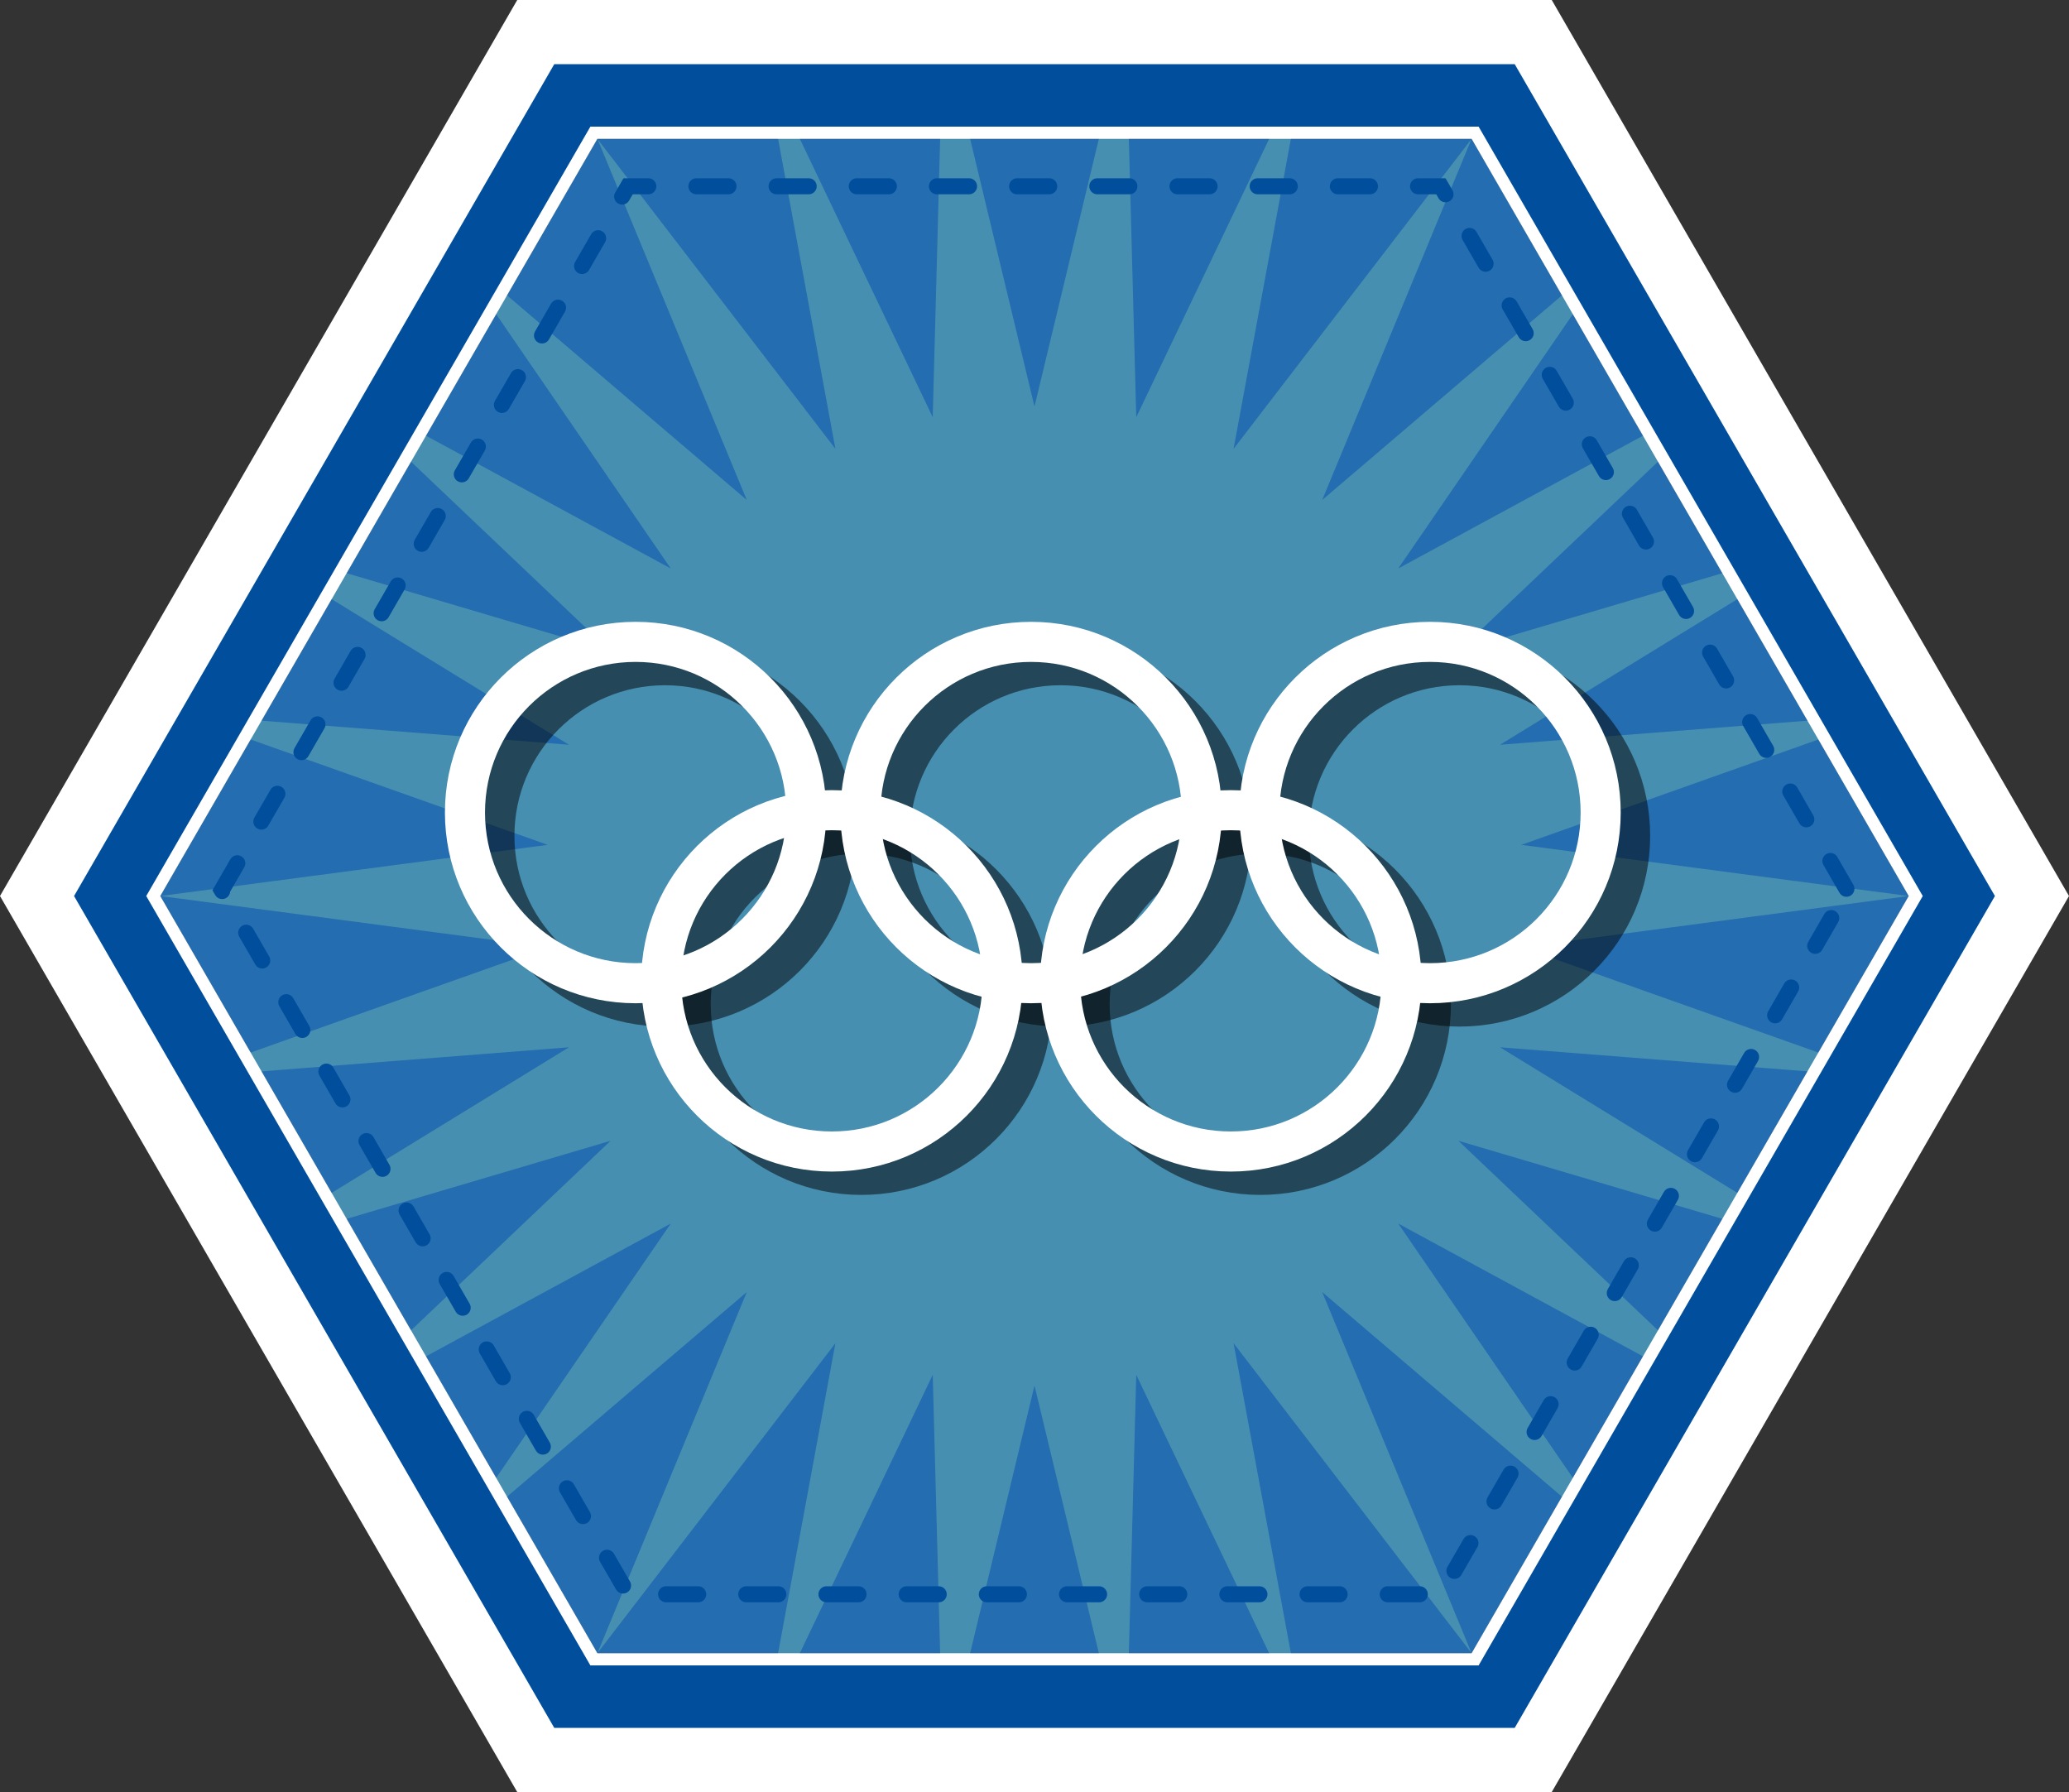 <?xml version="1.0" encoding="UTF-8" standalone="no"?>
<!-- Created with Inkscape (http://www.inkscape.org/) -->

<svg
   width="258.04mm"
   height="223.469mm"
   viewBox="0 0 258.04 223.469"
   version="1.1"
   id="svg1"
   xml:space="preserve"
   inkscape:version="1.3.2 (091e20e, 2023-11-25, custom)"
   sodipodi:docname="Especialidades.svg.svg.2024_10_26_11_42_37.0.svg"
   xmlns:inkscape="http://www.inkscape.org/namespaces/inkscape"
   xmlns:sodipodi="http://sodipodi.sourceforge.net/DTD/sodipodi-0.dtd"
   xmlns="http://www.w3.org/2000/svg"
   xmlns:svg="http://www.w3.org/2000/svg"><rect x="0" y="0" width="258.04" height="223.469" fill="#333333" stroke="none"/><sodipodi:namedview
     id="namedview1"
     pagecolor="#ffffff"
     bordercolor="#000000"
     borderopacity="0.25"
     inkscape:showpageshadow="2"
     inkscape:pageopacity="0.0"
     inkscape:pagecheckerboard="0"
     inkscape:deskcolor="#d1d1d1"
     inkscape:document-units="mm"
     inkscape:zoom="2.8284271"
     inkscape:cx="6831.3586"
     inkscape:cy="712.23331"
     inkscape:window-width="1291"
     inkscape:window-height="981"
     inkscape:window-x="-8"
     inkscape:window-y="0"
     inkscape:window-maximized="0"
     inkscape:current-layer="g8"
     showguides="true" /><defs
     id="defs1" /><g
     inkscape:groupmode="layer"
     id="layer3"
     inkscape:label="Capa 2"
     transform="translate(-2962.886,-1205.953)"><g
       id="g546"><g
         id="g648"
         transform="translate(0,643.467)"
         inkscape:export-filename="CaminantesyRovers\Deportes 1.svg"
         inkscape:export-xdpi="96"
         inkscape:export-ydpi="96"><g
           id="g636"
           transform="translate(312.738,-11.642)"
           style="fill:#7c7200;fill-opacity:1;stroke:#7c7200;stroke-opacity:1"><path
             sodipodi:type="star"
             style="display:inline;fill:#efda00;fill-opacity:1;stroke:#efda00;stroke-width:8;stroke-linecap:round;stroke-linejoin:miter;stroke-miterlimit:29.8;stroke-dasharray:none;stroke-dashoffset:21.921;stroke-opacity:1;paint-order:fill markers stroke"
             id="path630"
             inkscape:flatsided="true"
             sodipodi:sides="6"
             sodipodi:cx="2183.8708"
             sodipodi:cy="711.20001"
             sodipodi:r1="104.42606"
             sodipodi:r2="66.092422"
             sodipodi:arg1="6.2931178e-09"
             sodipodi:arg2="0.52359879"
             inkscape:rounded="0"
             inkscape:randomized="0"
             d="m 2288.297,711.2 -52.213,90.436 -104.426,0 -52.213,-90.436 52.213,-90.436 104.426,0 z"
             inkscape:transform-center-x="2.7513333e-05"
             inkscape:transform-center-y="-8.9599999e-06"
             transform="translate(17.177,-25.338)" /><path
             sodipodi:type="star"
             style="display:inline;fill:#f4e400;fill-opacity:1;stroke:none;stroke-width:8;stroke-linecap:round;stroke-linejoin:miter;stroke-miterlimit:29.8;stroke-dasharray:none;stroke-dashoffset:21.921;stroke-opacity:1;paint-order:fill markers stroke"
             id="path631"
             inkscape:flatsided="false"
             sodipodi:sides="30"
             sodipodi:cx="2183.8708"
             sodipodi:cy="711.20001"
             sodipodi:r1="109.02294"
             sodipodi:r2="61.043736"
             sodipodi:arg1="0"
             sodipodi:arg2="0.10471976"
             inkscape:rounded="0"
             inkscape:randomized="0"
             d="m 2292.894,711.2 -48.314,6.381 45.931,16.286 -48.584,-3.804 41.541,25.48 -46.732,-13.822 35.336,33.56 -42.837,-23.236 27.586,40.174 -37.07,-31.634 18.631,45.031 -29.683,-38.65 8.861,47.921 -20.998,-43.977 -1.296,48.716 -11.396,-47.382 -11.396,47.382 -1.296,-48.716 -20.998,43.977 8.861,-47.921 -29.683,38.65 18.631,-45.031 -37.07,31.634 27.586,-40.174 -42.837,23.236 35.336,-33.56 -46.732,13.822 41.541,-25.48 -48.584,3.804 45.931,-16.286 -48.314,-6.381 48.314,-6.381 -45.931,-16.286 48.584,3.804 -41.541,-25.48 46.732,13.822 -35.336,-33.56 42.837,23.236 -27.586,-40.174 37.07,31.634 -18.631,-45.031 29.683,38.65 -8.861,-47.921 20.998,43.977 1.296,-48.716 11.396,47.382 11.396,-47.382 1.296,48.716 20.998,-43.977 -8.861,47.921 29.683,-38.65 -18.631,45.031 37.07,-31.634 -27.586,40.174 42.837,-23.236 -35.336,33.56 46.732,-13.822 -41.541,25.48 48.584,-3.804 -45.931,16.286 z"
             inkscape:transform-center-x="2.7513333e-05"
             inkscape:transform-center-y="-8.9599999e-06"
             transform="translate(17.177,-25.338)" /><path
             sodipodi:type="star"
             style="fill:none;stroke:#004e9c;stroke-width:2;stroke-linecap:round;stroke-linejoin:miter;stroke-miterlimit:29.8;stroke-dasharray:4, 6;stroke-dashoffset:6;stroke-opacity:1;paint-order:fill markers stroke"
             id="path632"
             inkscape:flatsided="true"
             sodipodi:sides="6"
             sodipodi:cx="2183.8708"
             sodipodi:cy="711.20001"
             sodipodi:r1="101.37034"
             sodipodi:r2="66.092422"
             sodipodi:arg1="6.293118e-09"
             sodipodi:arg2="0.52359879"
             inkscape:rounded="0"
             inkscape:randomized="0"
             d="m 2285.241,711.2 -50.685,87.789 -101.37,0 -50.685,-87.789 50.685,-87.789 101.37,0 z"
             inkscape:transform-center-x="2.7513333e-05"
             inkscape:transform-center-y="-8.9599999e-06"
             transform="translate(17.177,-26.054)" /><path
             sodipodi:type="star"
             style="fill:none;stroke:#ffffff;stroke-width:8;stroke-linecap:round;stroke-linejoin:miter;stroke-miterlimit:29.8;stroke-dasharray:none;stroke-dashoffset:21.921;stroke-opacity:1;paint-order:fill markers stroke"
             id="path633"
             inkscape:flatsided="true"
             sodipodi:sides="6"
             sodipodi:cx="2183.8708"
             sodipodi:cy="711.20001"
             sodipodi:r1="113.64817"
             sodipodi:r2="66.092422"
             sodipodi:arg1="6.2931178e-09"
             sodipodi:arg2="0.52359879"
             inkscape:rounded="0"
             inkscape:randomized="0"
             d="m 2297.519,711.2 -56.824,98.422 -113.648,-10e-6 -56.824,-98.422 56.824,-98.422 113.648,0 z"
             inkscape:transform-center-x="2.7513333e-05"
             inkscape:transform-center-y="-8.9599999e-06"
             transform="translate(17.177,-25.338)" /><path
             sodipodi:type="star"
             style="fill:none;stroke:#004e9c;stroke-width:8;stroke-linecap:round;stroke-linejoin:miter;stroke-miterlimit:29.8;stroke-dasharray:none;stroke-dashoffset:21.921;stroke-opacity:1;paint-order:fill markers stroke"
             id="path635"
             inkscape:flatsided="true"
             sodipodi:sides="6"
             sodipodi:cx="2183.8708"
             sodipodi:cy="711.20001"
             sodipodi:r1="115.40091"
             sodipodi:r2="66.092422"
             sodipodi:arg1="6.2931178e-09"
             sodipodi:arg2="0.52359879"
             inkscape:rounded="0"
             inkscape:randomized="0"
             d="m 2299.272,711.2 -57.7,99.94 -115.401,0 -57.7,-99.94 57.7,-99.94 115.401,0 z"
             inkscape:transform-center-x="2.7513333e-05"
             inkscape:transform-center-y="-8.9599999e-06"
             transform="translate(17.177,-25.338)" /><path
             sodipodi:type="star"
             style="fill:none;stroke:#ffffff;stroke-width:8;stroke-linecap:round;stroke-linejoin:miter;stroke-miterlimit:29.8;stroke-dasharray:none;stroke-dashoffset:21.921;stroke-opacity:1;paint-order:fill markers stroke"
             id="path636"
             inkscape:flatsided="true"
             sodipodi:sides="6"
             sodipodi:cx="2183.8708"
             sodipodi:cy="711.20001"
             sodipodi:r1="124.40124"
             sodipodi:r2="66.092422"
             sodipodi:arg1="6.2931178e-09"
             sodipodi:arg2="0.52359879"
             inkscape:rounded="0"
             inkscape:randomized="0"
             d="m 2308.272,711.2 -62.201,107.735 -124.401,0 -62.201,-107.735 62.201,-107.735 124.401,0 z"
             inkscape:transform-center-x="2.7513333e-05"
             inkscape:transform-center-y="-8.9599999e-06"
             transform="translate(17.177,-25.338)" /></g><g
           id="g526"
           transform="matrix(1.116,0,0,1.116,-265.848,-468.636)"
           style="stroke-width:4.479;stroke-dasharray:none"><circle
             style="display:inline;fill:none;stroke:#000000;stroke-width:4.479;stroke-linecap:round;stroke-linejoin:round;stroke-miterlimit:29.8;stroke-dasharray:none;stroke-dashoffset:21.921;stroke-opacity:0.5;paint-order:fill markers stroke"
             id="circle522"
             cx="2447.096"
             cy="1017.344"
             r="19.07" /><circle
             style="display:inline;fill:none;stroke:#000000;stroke-width:4.479;stroke-linecap:round;stroke-linejoin:round;stroke-miterlimit:29.8;stroke-dasharray:none;stroke-dashoffset:21.921;stroke-opacity:0.5;paint-order:fill markers stroke"
             id="circle523"
             cx="2491.294"
             cy="1017.344"
             r="19.07" /><circle
             style="display:inline;fill:none;stroke:#000000;stroke-width:4.479;stroke-linecap:round;stroke-linejoin:round;stroke-miterlimit:29.8;stroke-dasharray:none;stroke-dashoffset:21.921;stroke-opacity:0.5;paint-order:fill markers stroke"
             id="circle524"
             cx="2535.876"
             cy="1017.344"
             r="19.07" /><circle
             style="display:inline;fill:none;stroke:#000000;stroke-width:4.479;stroke-linecap:round;stroke-linejoin:round;stroke-miterlimit:29.8;stroke-dasharray:none;stroke-dashoffset:21.921;stroke-opacity:0.5;paint-order:fill markers stroke"
             id="circle525"
             cx="2469.03"
             cy="1036.153"
             r="19.07" /><circle
             style="display:inline;fill:none;stroke:#000000;stroke-width:4.479;stroke-linecap:round;stroke-linejoin:round;stroke-miterlimit:29.8;stroke-dasharray:none;stroke-dashoffset:21.921;stroke-opacity:0.5;paint-order:fill markers stroke"
             id="circle526"
             cx="2513.613"
             cy="1036.153"
             r="19.07" /></g><g
           id="g533"
           transform="matrix(1.116,0,0,1.116,-265.552,-468.415)"
           style="stroke-width:4.479;stroke-dasharray:none"><circle
             style="display:inline;fill:none;stroke:#ffffff;stroke-width:4.479;stroke-linecap:round;stroke-linejoin:round;stroke-miterlimit:29.8;stroke-dasharray:none;stroke-dashoffset:21.921;stroke-opacity:1;paint-order:fill markers stroke"
             id="circle527"
             cx="2443.542"
             cy="1014.538"
             r="19.07" /><circle
             style="display:inline;fill:none;stroke:#ffffff;stroke-width:4.479;stroke-linecap:round;stroke-linejoin:round;stroke-miterlimit:29.8;stroke-dasharray:none;stroke-dashoffset:21.921;stroke-opacity:1;paint-order:fill markers stroke"
             id="circle528"
             cx="2487.74"
             cy="1014.538"
             r="19.07" /><circle
             style="display:inline;fill:none;stroke:#ffffff;stroke-width:4.479;stroke-linecap:round;stroke-linejoin:round;stroke-miterlimit:29.8;stroke-dasharray:none;stroke-dashoffset:21.921;stroke-opacity:1;paint-order:fill markers stroke"
             id="circle529"
             cx="2532.322"
             cy="1014.538"
             r="19.07" /><circle
             style="display:inline;fill:none;stroke:#ffffff;stroke-width:4.479;stroke-linecap:round;stroke-linejoin:round;stroke-miterlimit:29.8;stroke-dasharray:none;stroke-dashoffset:21.921;stroke-opacity:1;paint-order:fill markers stroke"
             id="circle532"
             cx="2465.476"
             cy="1033.346"
             r="19.07" /><circle
             style="display:inline;fill:none;stroke:#ffffff;stroke-width:4.479;stroke-linecap:round;stroke-linejoin:round;stroke-miterlimit:29.8;stroke-dasharray:none;stroke-dashoffset:21.921;stroke-opacity:1;paint-order:fill markers stroke"
             id="circle533"
             cx="2510.058"
             cy="1033.346"
             r="19.07" /></g></g><g
         id="g664"
         transform="translate(283.683,643.467)"
         inkscape:export-filename="CaminantesyRovers\Deportes 2.svg"
         inkscape:export-xdpi="96"
         inkscape:export-ydpi="96"><g
           id="g655"
           transform="translate(312.738,-11.642)"
           style="fill:#7c7200;fill-opacity:1;stroke:#7c7200;stroke-opacity:1"><path
             sodipodi:type="star"
             style="display:inline;fill:#86b453;fill-opacity:1;stroke:#86b453;stroke-width:8;stroke-linecap:round;stroke-linejoin:miter;stroke-miterlimit:29.8;stroke-dasharray:none;stroke-dashoffset:21.921;stroke-opacity:1;paint-order:fill markers stroke"
             id="path649"
             inkscape:flatsided="true"
             sodipodi:sides="6"
             sodipodi:cx="2183.8708"
             sodipodi:cy="711.20001"
             sodipodi:r1="104.42606"
             sodipodi:r2="66.092422"
             sodipodi:arg1="6.2931178e-09"
             sodipodi:arg2="0.52359879"
             inkscape:rounded="0"
             inkscape:randomized="0"
             d="m 2288.297,711.2 -52.213,90.436 -104.426,0 -52.213,-90.436 52.213,-90.436 104.426,0 z"
             inkscape:transform-center-x="2.7513333e-05"
             inkscape:transform-center-y="-8.9599999e-06"
             transform="translate(17.177,-25.338)" /><path
             sodipodi:type="star"
             style="display:inline;fill:#a7c956;fill-opacity:1;stroke:none;stroke-width:8;stroke-linecap:round;stroke-linejoin:miter;stroke-miterlimit:29.8;stroke-dasharray:none;stroke-dashoffset:21.921;stroke-opacity:1;paint-order:fill markers stroke"
             id="path650"
             inkscape:flatsided="false"
             sodipodi:sides="30"
             sodipodi:cx="2183.8708"
             sodipodi:cy="711.20001"
             sodipodi:r1="109.02294"
             sodipodi:r2="61.043736"
             sodipodi:arg1="0"
             sodipodi:arg2="0.10471976"
             inkscape:rounded="0"
             inkscape:randomized="0"
             d="m 2292.894,711.2 -48.314,6.381 45.931,16.286 -48.584,-3.804 41.541,25.48 -46.732,-13.822 35.336,33.56 -42.837,-23.236 27.586,40.174 -37.07,-31.634 18.631,45.031 -29.683,-38.65 8.861,47.921 -20.998,-43.977 -1.296,48.716 -11.396,-47.382 -11.396,47.382 -1.296,-48.716 -20.998,43.977 8.861,-47.921 -29.683,38.65 18.631,-45.031 -37.07,31.634 27.586,-40.174 -42.837,23.236 35.336,-33.56 -46.732,13.822 41.541,-25.48 -48.584,3.804 45.931,-16.286 -48.314,-6.381 48.314,-6.381 -45.931,-16.286 48.584,3.804 -41.541,-25.48 46.732,13.822 -35.336,-33.56 42.837,23.236 -27.586,-40.174 37.07,31.634 -18.631,-45.031 29.683,38.65 -8.861,-47.921 20.998,43.977 1.296,-48.716 11.396,47.382 11.396,-47.382 1.296,48.716 20.998,-43.977 -8.861,47.921 29.683,-38.65 -18.631,45.031 37.07,-31.634 -27.586,40.174 42.837,-23.236 -35.336,33.56 46.732,-13.822 -41.541,25.48 48.584,-3.804 -45.931,16.286 z"
             inkscape:transform-center-x="2.7513333e-05"
             inkscape:transform-center-y="-8.9599999e-06"
             transform="translate(17.177,-25.338)" /><path
             sodipodi:type="star"
             style="fill:none;stroke:#004e9c;stroke-width:2;stroke-linecap:round;stroke-linejoin:miter;stroke-miterlimit:29.8;stroke-dasharray:4, 6;stroke-dashoffset:6;stroke-opacity:1;paint-order:fill markers stroke"
             id="path651"
             inkscape:flatsided="true"
             sodipodi:sides="6"
             sodipodi:cx="2183.8708"
             sodipodi:cy="711.20001"
             sodipodi:r1="101.37034"
             sodipodi:r2="66.092422"
             sodipodi:arg1="6.293118e-09"
             sodipodi:arg2="0.52359879"
             inkscape:rounded="0"
             inkscape:randomized="0"
             d="m 2285.241,711.2 -50.685,87.789 -101.37,0 -50.685,-87.789 50.685,-87.789 101.37,0 z"
             inkscape:transform-center-x="2.7513333e-05"
             inkscape:transform-center-y="-8.9599999e-06"
             transform="translate(17.177,-26.054)" /><path
             sodipodi:type="star"
             style="fill:none;stroke:#ffffff;stroke-width:8;stroke-linecap:round;stroke-linejoin:miter;stroke-miterlimit:29.8;stroke-dasharray:none;stroke-dashoffset:21.921;stroke-opacity:1;paint-order:fill markers stroke"
             id="path652"
             inkscape:flatsided="true"
             sodipodi:sides="6"
             sodipodi:cx="2183.8708"
             sodipodi:cy="711.20001"
             sodipodi:r1="113.64817"
             sodipodi:r2="66.092422"
             sodipodi:arg1="6.2931178e-09"
             sodipodi:arg2="0.52359879"
             inkscape:rounded="0"
             inkscape:randomized="0"
             d="m 2297.519,711.2 -56.824,98.422 -113.648,-10e-6 -56.824,-98.422 56.824,-98.422 113.648,0 z"
             inkscape:transform-center-x="2.7513333e-05"
             inkscape:transform-center-y="-8.9599999e-06"
             transform="translate(17.177,-25.338)" /><path
             sodipodi:type="star"
             style="fill:none;stroke:#004e9c;stroke-width:8;stroke-linecap:round;stroke-linejoin:miter;stroke-miterlimit:29.8;stroke-dasharray:none;stroke-dashoffset:21.921;stroke-opacity:1;paint-order:fill markers stroke"
             id="path654"
             inkscape:flatsided="true"
             sodipodi:sides="6"
             sodipodi:cx="2183.8708"
             sodipodi:cy="711.20001"
             sodipodi:r1="115.40091"
             sodipodi:r2="66.092422"
             sodipodi:arg1="6.2931178e-09"
             sodipodi:arg2="0.52359879"
             inkscape:rounded="0"
             inkscape:randomized="0"
             d="m 2299.272,711.2 -57.7,99.94 -115.401,0 -57.7,-99.94 57.7,-99.94 115.401,0 z"
             inkscape:transform-center-x="2.7513333e-05"
             inkscape:transform-center-y="-8.9599999e-06"
             transform="translate(17.177,-25.338)" /><path
             sodipodi:type="star"
             style="fill:none;stroke:#ffffff;stroke-width:8;stroke-linecap:round;stroke-linejoin:miter;stroke-miterlimit:29.8;stroke-dasharray:none;stroke-dashoffset:21.921;stroke-opacity:1;paint-order:fill markers stroke"
             id="path655"
             inkscape:flatsided="true"
             sodipodi:sides="6"
             sodipodi:cx="2183.8708"
             sodipodi:cy="711.20001"
             sodipodi:r1="124.40124"
             sodipodi:r2="66.092422"
             sodipodi:arg1="6.2931178e-09"
             sodipodi:arg2="0.52359879"
             inkscape:rounded="0"
             inkscape:randomized="0"
             d="m 2308.272,711.2 -62.201,107.735 -124.401,0 -62.201,-107.735 62.201,-107.735 124.401,0 z"
             inkscape:transform-center-x="2.7513333e-05"
             inkscape:transform-center-y="-8.9599999e-06"
             transform="translate(17.177,-25.338)" /></g><g
           id="g540-1"
           transform="matrix(1.116,0,0,1.116,-265.932,-468.237)"
           style="stroke-width:4.479;stroke-dasharray:none"><circle
             style="display:inline;fill:none;stroke:#000000;stroke-width:4.479;stroke-linecap:round;stroke-linejoin:round;stroke-miterlimit:29.8;stroke-dasharray:none;stroke-dashoffset:21.921;stroke-opacity:0.5;paint-order:fill markers stroke"
             id="circle534-0"
             cx="2447.096"
             cy="1017.344"
             r="19.07" /><circle
             style="display:inline;fill:none;stroke:#000000;stroke-width:4.479;stroke-linecap:round;stroke-linejoin:round;stroke-miterlimit:29.8;stroke-dasharray:none;stroke-dashoffset:21.921;stroke-opacity:0.5;paint-order:fill markers stroke"
             id="circle535-9"
             cx="2491.294"
             cy="1017.344"
             r="19.07" /><circle
             style="display:inline;fill:none;stroke:#000000;stroke-width:4.479;stroke-linecap:round;stroke-linejoin:round;stroke-miterlimit:29.8;stroke-dasharray:none;stroke-dashoffset:21.921;stroke-opacity:0.5;paint-order:fill markers stroke"
             id="circle538-5"
             cx="2535.876"
             cy="1017.344"
             r="19.07" /><circle
             style="display:inline;fill:none;stroke:#000000;stroke-width:4.479;stroke-linecap:round;stroke-linejoin:round;stroke-miterlimit:29.8;stroke-dasharray:none;stroke-dashoffset:21.921;stroke-opacity:0.5;paint-order:fill markers stroke"
             id="circle539-8"
             cx="2469.03"
             cy="1036.153"
             r="19.07" /><circle
             style="display:inline;fill:none;stroke:#000000;stroke-width:4.479;stroke-linecap:round;stroke-linejoin:round;stroke-miterlimit:29.8;stroke-dasharray:none;stroke-dashoffset:21.921;stroke-opacity:0.5;paint-order:fill markers stroke"
             id="circle540-8"
             cx="2513.613"
             cy="1036.153"
             r="19.07" /></g><g
           id="g545-3"
           transform="matrix(1.116,0,0,1.116,-265.637,-468.015)"
           style="stroke-width:4.479;stroke-dasharray:none"><circle
             style="display:inline;fill:none;stroke:#ffffff;stroke-width:4.479;stroke-linecap:round;stroke-linejoin:round;stroke-miterlimit:29.8;stroke-dasharray:none;stroke-dashoffset:21.921;stroke-opacity:1;paint-order:fill markers stroke"
             id="circle541-0"
             cx="2443.542"
             cy="1014.538"
             r="19.07" /><circle
             style="display:inline;fill:none;stroke:#ffffff;stroke-width:4.479;stroke-linecap:round;stroke-linejoin:round;stroke-miterlimit:29.8;stroke-dasharray:none;stroke-dashoffset:21.921;stroke-opacity:1;paint-order:fill markers stroke"
             id="circle542-0"
             cx="2487.74"
             cy="1014.538"
             r="19.07" /><circle
             style="display:inline;fill:none;stroke:#ffffff;stroke-width:4.479;stroke-linecap:round;stroke-linejoin:round;stroke-miterlimit:29.8;stroke-dasharray:none;stroke-dashoffset:21.921;stroke-opacity:1;paint-order:fill markers stroke"
             id="circle543-5"
             cx="2532.322"
             cy="1014.538"
             r="19.07" /><circle
             style="display:inline;fill:none;stroke:#ffffff;stroke-width:4.479;stroke-linecap:round;stroke-linejoin:round;stroke-miterlimit:29.8;stroke-dasharray:none;stroke-dashoffset:21.921;stroke-opacity:1;paint-order:fill markers stroke"
             id="circle544-0"
             cx="2465.476"
             cy="1033.346"
             r="19.07" /><circle
             style="display:inline;fill:none;stroke:#ffffff;stroke-width:4.479;stroke-linecap:round;stroke-linejoin:round;stroke-miterlimit:29.8;stroke-dasharray:none;stroke-dashoffset:21.921;stroke-opacity:1;paint-order:fill markers stroke"
             id="circle545-1"
             cx="2510.058"
             cy="1033.346"
             r="19.07" /></g></g><g
         id="g681"
         transform="translate(578.12,643.467)"><g
           id="g671"
           transform="translate(312.738,-11.642)"
           style="fill:#7c7200;fill-opacity:1;stroke:#7c7200;stroke-opacity:1"><path
             sodipodi:type="star"
             style="display:inline;fill:#236db0;fill-opacity:1;stroke:#236db0;stroke-width:8;stroke-linecap:round;stroke-linejoin:miter;stroke-miterlimit:29.8;stroke-dasharray:none;stroke-dashoffset:21.921;stroke-opacity:1;paint-order:fill markers stroke"
             id="path665"
             inkscape:flatsided="true"
             sodipodi:sides="6"
             sodipodi:cx="2183.8708"
             sodipodi:cy="711.20001"
             sodipodi:r1="104.42606"
             sodipodi:r2="66.092422"
             sodipodi:arg1="6.2931178e-09"
             sodipodi:arg2="0.52359879"
             inkscape:rounded="0"
             inkscape:randomized="0"
             d="m 2288.297,711.2 -52.213,90.436 -104.426,0 -52.213,-90.436 52.213,-90.436 104.426,0 z"
             inkscape:transform-center-x="2.7513333e-05"
             inkscape:transform-center-y="-8.9599999e-06"
             transform="translate(17.177,-25.338)" /><path
             sodipodi:type="star"
             style="display:inline;fill:#478fb1;fill-opacity:1;stroke:none;stroke-width:8;stroke-linecap:round;stroke-linejoin:miter;stroke-miterlimit:29.8;stroke-dasharray:none;stroke-dashoffset:21.921;stroke-opacity:1;paint-order:fill markers stroke"
             id="path666"
             inkscape:flatsided="false"
             sodipodi:sides="30"
             sodipodi:cx="2183.8708"
             sodipodi:cy="711.20001"
             sodipodi:r1="109.02294"
             sodipodi:r2="61.043736"
             sodipodi:arg1="0"
             sodipodi:arg2="0.10471976"
             inkscape:rounded="0"
             inkscape:randomized="0"
             d="m 2292.894,711.2 -48.314,6.381 45.931,16.286 -48.584,-3.804 41.541,25.48 -46.732,-13.822 35.336,33.56 -42.837,-23.236 27.586,40.174 -37.07,-31.634 18.631,45.031 -29.683,-38.65 8.861,47.921 -20.998,-43.977 -1.296,48.716 -11.396,-47.382 -11.396,47.382 -1.296,-48.716 -20.998,43.977 8.861,-47.921 -29.683,38.65 18.631,-45.031 -37.07,31.634 27.586,-40.174 -42.837,23.236 35.336,-33.56 -46.732,13.822 41.541,-25.48 -48.584,3.804 45.931,-16.286 -48.314,-6.381 48.314,-6.381 -45.931,-16.286 48.584,3.804 -41.541,-25.48 46.732,13.822 -35.336,-33.56 42.837,23.236 -27.586,-40.174 37.07,31.634 -18.631,-45.031 29.683,38.65 -8.861,-47.921 20.998,43.977 1.296,-48.716 11.396,47.382 11.396,-47.382 1.296,48.716 20.998,-43.977 -8.861,47.921 29.683,-38.65 -18.631,45.031 37.07,-31.634 -27.586,40.174 42.837,-23.236 -35.336,33.56 46.732,-13.822 -41.541,25.48 48.584,-3.804 -45.931,16.286 z"
             inkscape:transform-center-x="2.7513333e-05"
             inkscape:transform-center-y="-8.9599999e-06"
             transform="translate(17.177,-25.338)" /><path
             sodipodi:type="star"
             style="fill:none;stroke:#004e9c;stroke-width:2;stroke-linecap:round;stroke-linejoin:miter;stroke-miterlimit:29.8;stroke-dasharray:4, 6;stroke-dashoffset:6;stroke-opacity:1;paint-order:fill markers stroke"
             id="path667"
             inkscape:flatsided="true"
             sodipodi:sides="6"
             sodipodi:cx="2183.8708"
             sodipodi:cy="711.20001"
             sodipodi:r1="101.37034"
             sodipodi:r2="66.092422"
             sodipodi:arg1="6.293118e-09"
             sodipodi:arg2="0.52359879"
             inkscape:rounded="0"
             inkscape:randomized="0"
             d="m 2285.241,711.2 -50.685,87.789 -101.37,0 -50.685,-87.789 50.685,-87.789 101.37,0 z"
             inkscape:transform-center-x="2.7513333e-05"
             inkscape:transform-center-y="-8.9599999e-06"
             transform="translate(17.177,-26.054)" /><path
             sodipodi:type="star"
             style="fill:none;stroke:#ffffff;stroke-width:8;stroke-linecap:round;stroke-linejoin:miter;stroke-miterlimit:29.8;stroke-dasharray:none;stroke-dashoffset:21.921;stroke-opacity:1;paint-order:fill markers stroke"
             id="path668"
             inkscape:flatsided="true"
             sodipodi:sides="6"
             sodipodi:cx="2183.8708"
             sodipodi:cy="711.20001"
             sodipodi:r1="113.64817"
             sodipodi:r2="66.092422"
             sodipodi:arg1="6.2931178e-09"
             sodipodi:arg2="0.52359879"
             inkscape:rounded="0"
             inkscape:randomized="0"
             d="m 2297.519,711.2 -56.824,98.422 -113.648,-10e-6 -56.824,-98.422 56.824,-98.422 113.648,0 z"
             inkscape:transform-center-x="2.7513333e-05"
             inkscape:transform-center-y="-8.9599999e-06"
             transform="translate(17.177,-25.338)" /><path
             sodipodi:type="star"
             style="fill:none;stroke:#004e9c;stroke-width:8;stroke-linecap:round;stroke-linejoin:miter;stroke-miterlimit:29.8;stroke-dasharray:none;stroke-dashoffset:21.921;stroke-opacity:1;paint-order:fill markers stroke"
             id="path670"
             inkscape:flatsided="true"
             sodipodi:sides="6"
             sodipodi:cx="2183.8708"
             sodipodi:cy="711.20001"
             sodipodi:r1="115.40091"
             sodipodi:r2="66.092422"
             sodipodi:arg1="6.2931178e-09"
             sodipodi:arg2="0.52359879"
             inkscape:rounded="0"
             inkscape:randomized="0"
             d="m 2299.272,711.2 -57.7,99.94 -115.401,0 -57.7,-99.94 57.7,-99.94 115.401,0 z"
             inkscape:transform-center-x="2.7513333e-05"
             inkscape:transform-center-y="-8.9599999e-06"
             transform="translate(17.177,-25.338)" /><path
             sodipodi:type="star"
             style="fill:none;stroke:#ffffff;stroke-width:8;stroke-linecap:round;stroke-linejoin:miter;stroke-miterlimit:29.8;stroke-dasharray:none;stroke-dashoffset:21.921;stroke-opacity:1;paint-order:fill markers stroke"
             id="path671"
             inkscape:flatsided="true"
             sodipodi:sides="6"
             sodipodi:cx="2183.8708"
             sodipodi:cy="711.20001"
             sodipodi:r1="124.40124"
             sodipodi:r2="66.092422"
             sodipodi:arg1="6.2931178e-09"
             sodipodi:arg2="0.52359879"
             inkscape:rounded="0"
             inkscape:randomized="0"
             d="m 2308.272,711.2 -62.201,107.735 -124.401,0 -62.201,-107.735 62.201,-107.735 124.401,0 z"
             inkscape:transform-center-x="2.7513333e-05"
             inkscape:transform-center-y="-8.9599999e-06"
             transform="translate(17.177,-25.338)" /></g><g
           id="g540"
           transform="matrix(1.116,0,0,1.116,-263.251,-468.636)"
           style="stroke-width:4.479;stroke-dasharray:none"><circle
             style="display:inline;fill:none;stroke:#000000;stroke-width:4.479;stroke-linecap:round;stroke-linejoin:round;stroke-miterlimit:29.8;stroke-dasharray:none;stroke-dashoffset:21.921;stroke-opacity:0.5;paint-order:fill markers stroke"
             id="circle534"
             cx="2447.096"
             cy="1017.344"
             r="19.07" /><circle
             style="display:inline;fill:none;stroke:#000000;stroke-width:4.479;stroke-linecap:round;stroke-linejoin:round;stroke-miterlimit:29.8;stroke-dasharray:none;stroke-dashoffset:21.921;stroke-opacity:0.5;paint-order:fill markers stroke"
             id="circle535"
             cx="2491.294"
             cy="1017.344"
             r="19.07" /><circle
             style="display:inline;fill:none;stroke:#000000;stroke-width:4.479;stroke-linecap:round;stroke-linejoin:round;stroke-miterlimit:29.8;stroke-dasharray:none;stroke-dashoffset:21.921;stroke-opacity:0.5;paint-order:fill markers stroke"
             id="circle538"
             cx="2535.876"
             cy="1017.344"
             r="19.07" /><circle
             style="display:inline;fill:none;stroke:#000000;stroke-width:4.479;stroke-linecap:round;stroke-linejoin:round;stroke-miterlimit:29.8;stroke-dasharray:none;stroke-dashoffset:21.921;stroke-opacity:0.5;paint-order:fill markers stroke"
             id="circle539"
             cx="2469.03"
             cy="1036.153"
             r="19.07" /><circle
             style="display:inline;fill:none;stroke:#000000;stroke-width:4.479;stroke-linecap:round;stroke-linejoin:round;stroke-miterlimit:29.8;stroke-dasharray:none;stroke-dashoffset:21.921;stroke-opacity:0.5;paint-order:fill markers stroke"
             id="circle540"
             cx="2513.613"
             cy="1036.153"
             r="19.07" /></g><g
           id="g545"
           transform="matrix(1.116,0,0,1.116,-262.956,-468.415)"
           style="stroke-width:4.479;stroke-dasharray:none"><circle
             style="display:inline;fill:none;stroke:#ffffff;stroke-width:4.479;stroke-linecap:round;stroke-linejoin:round;stroke-miterlimit:29.8;stroke-dasharray:none;stroke-dashoffset:21.921;stroke-opacity:1;paint-order:fill markers stroke"
             id="circle541"
             cx="2443.542"
             cy="1014.538"
             r="19.07" /><circle
             style="display:inline;fill:none;stroke:#ffffff;stroke-width:4.479;stroke-linecap:round;stroke-linejoin:round;stroke-miterlimit:29.8;stroke-dasharray:none;stroke-dashoffset:21.921;stroke-opacity:1;paint-order:fill markers stroke"
             id="circle542"
             cx="2487.74"
             cy="1014.538"
             r="19.07" /><circle
             style="display:inline;fill:none;stroke:#ffffff;stroke-width:4.479;stroke-linecap:round;stroke-linejoin:round;stroke-miterlimit:29.8;stroke-dasharray:none;stroke-dashoffset:21.921;stroke-opacity:1;paint-order:fill markers stroke"
             id="circle543"
             cx="2532.322"
             cy="1014.538"
             r="19.07" /><circle
             style="display:inline;fill:none;stroke:#ffffff;stroke-width:4.479;stroke-linecap:round;stroke-linejoin:round;stroke-miterlimit:29.8;stroke-dasharray:none;stroke-dashoffset:21.921;stroke-opacity:1;paint-order:fill markers stroke"
             id="circle544"
             cx="2465.476"
             cy="1033.346"
             r="19.07" /><circle
             style="display:inline;fill:none;stroke:#ffffff;stroke-width:4.479;stroke-linecap:round;stroke-linejoin:round;stroke-miterlimit:29.8;stroke-dasharray:none;stroke-dashoffset:21.921;stroke-opacity:1;paint-order:fill markers stroke"
             id="circle545"
             cx="2510.058"
             cy="1033.346"
             r="19.07" /></g></g><g
         id="g697"
         transform="translate(861.803,643.467)"><g
           id="g687"
           transform="translate(312.738,-11.642)"
           style="fill:#7c7200;fill-opacity:1;stroke:#7c7200;stroke-opacity:1"><path
             sodipodi:type="star"
             style="display:inline;fill:#e9602b;fill-opacity:1;stroke:#e9602b;stroke-width:8;stroke-linecap:round;stroke-linejoin:miter;stroke-miterlimit:29.8;stroke-dasharray:none;stroke-dashoffset:21.921;stroke-opacity:1;paint-order:fill markers stroke"
             id="path681"
             inkscape:flatsided="true"
             sodipodi:sides="6"
             sodipodi:cx="2183.8708"
             sodipodi:cy="711.20001"
             sodipodi:r1="104.42606"
             sodipodi:r2="66.092422"
             sodipodi:arg1="6.2931178e-09"
             sodipodi:arg2="0.52359879"
             inkscape:rounded="0"
             inkscape:randomized="0"
             d="m 2288.297,711.2 -52.213,90.436 -104.426,0 -52.213,-90.436 52.213,-90.436 104.426,0 z"
             inkscape:transform-center-x="2.7513333e-05"
             inkscape:transform-center-y="-8.9599999e-06"
             transform="translate(17.177,-25.338)" /><path
             sodipodi:type="star"
             style="display:inline;fill:#f0832e;fill-opacity:1;stroke:none;stroke-width:8;stroke-linecap:round;stroke-linejoin:miter;stroke-miterlimit:29.8;stroke-dasharray:none;stroke-dashoffset:21.921;stroke-opacity:1;paint-order:fill markers stroke"
             id="path682"
             inkscape:flatsided="false"
             sodipodi:sides="30"
             sodipodi:cx="2183.8708"
             sodipodi:cy="711.20001"
             sodipodi:r1="109.02294"
             sodipodi:r2="61.043736"
             sodipodi:arg1="0"
             sodipodi:arg2="0.10471976"
             inkscape:rounded="0"
             inkscape:randomized="0"
             d="m 2292.894,711.2 -48.314,6.381 45.931,16.286 -48.584,-3.804 41.541,25.48 -46.732,-13.822 35.336,33.56 -42.837,-23.236 27.586,40.174 -37.07,-31.634 18.631,45.031 -29.683,-38.65 8.861,47.921 -20.998,-43.977 -1.296,48.716 -11.396,-47.382 -11.396,47.382 -1.296,-48.716 -20.998,43.977 8.861,-47.921 -29.683,38.65 18.631,-45.031 -37.07,31.634 27.586,-40.174 -42.837,23.236 35.336,-33.56 -46.732,13.822 41.541,-25.48 -48.584,3.804 45.931,-16.286 -48.314,-6.381 48.314,-6.381 -45.931,-16.286 48.584,3.804 -41.541,-25.48 46.732,13.822 -35.336,-33.56 42.837,23.236 -27.586,-40.174 37.07,31.634 -18.631,-45.031 29.683,38.65 -8.861,-47.921 20.998,43.977 1.296,-48.716 11.396,47.382 11.396,-47.382 1.296,48.716 20.998,-43.977 -8.861,47.921 29.683,-38.65 -18.631,45.031 37.07,-31.634 -27.586,40.174 42.837,-23.236 -35.336,33.56 46.732,-13.822 -41.541,25.48 48.584,-3.804 -45.931,16.286 z"
             inkscape:transform-center-x="2.7513333e-05"
             inkscape:transform-center-y="-8.9599999e-06"
             transform="translate(17.177,-25.338)" /><path
             sodipodi:type="star"
             style="fill:none;stroke:#004e9c;stroke-width:2;stroke-linecap:round;stroke-linejoin:miter;stroke-miterlimit:29.8;stroke-dasharray:4, 6;stroke-dashoffset:6;stroke-opacity:1;paint-order:fill markers stroke"
             id="path683"
             inkscape:flatsided="true"
             sodipodi:sides="6"
             sodipodi:cx="2183.8708"
             sodipodi:cy="711.20001"
             sodipodi:r1="101.37034"
             sodipodi:r2="66.092422"
             sodipodi:arg1="6.293118e-09"
             sodipodi:arg2="0.52359879"
             inkscape:rounded="0"
             inkscape:randomized="0"
             d="m 2285.241,711.2 -50.685,87.789 -101.37,0 -50.685,-87.789 50.685,-87.789 101.37,0 z"
             inkscape:transform-center-x="2.7513333e-05"
             inkscape:transform-center-y="-8.9599999e-06"
             transform="translate(17.177,-26.054)" /><path
             sodipodi:type="star"
             style="fill:none;stroke:#ffffff;stroke-width:8;stroke-linecap:round;stroke-linejoin:miter;stroke-miterlimit:29.8;stroke-dasharray:none;stroke-dashoffset:21.921;stroke-opacity:1;paint-order:fill markers stroke"
             id="path685"
             inkscape:flatsided="true"
             sodipodi:sides="6"
             sodipodi:cx="2183.8708"
             sodipodi:cy="711.20001"
             sodipodi:r1="113.64817"
             sodipodi:r2="66.092422"
             sodipodi:arg1="6.2931178e-09"
             sodipodi:arg2="0.52359879"
             inkscape:rounded="0"
             inkscape:randomized="0"
             d="m 2297.519,711.2 -56.824,98.422 -113.648,-10e-6 -56.824,-98.422 56.824,-98.422 113.648,0 z"
             inkscape:transform-center-x="2.7513333e-05"
             inkscape:transform-center-y="-8.9599999e-06"
             transform="translate(17.177,-25.338)" /><path
             sodipodi:type="star"
             style="fill:none;stroke:#004e9c;stroke-width:8;stroke-linecap:round;stroke-linejoin:miter;stroke-miterlimit:29.8;stroke-dasharray:none;stroke-dashoffset:21.921;stroke-opacity:1;paint-order:fill markers stroke"
             id="path686"
             inkscape:flatsided="true"
             sodipodi:sides="6"
             sodipodi:cx="2183.8708"
             sodipodi:cy="711.20001"
             sodipodi:r1="115.40091"
             sodipodi:r2="66.092422"
             sodipodi:arg1="6.2931178e-09"
             sodipodi:arg2="0.52359879"
             inkscape:rounded="0"
             inkscape:randomized="0"
             d="m 2299.272,711.2 -57.7,99.94 -115.401,0 -57.7,-99.94 57.7,-99.94 115.401,0 z"
             inkscape:transform-center-x="2.7513333e-05"
             inkscape:transform-center-y="-8.9599999e-06"
             transform="translate(17.177,-25.338)" /><path
             sodipodi:type="star"
             style="fill:none;stroke:#ffffff;stroke-width:8;stroke-linecap:round;stroke-linejoin:miter;stroke-miterlimit:29.8;stroke-dasharray:none;stroke-dashoffset:21.921;stroke-opacity:1;paint-order:fill markers stroke"
             id="path687"
             inkscape:flatsided="true"
             sodipodi:sides="6"
             sodipodi:cx="2183.8708"
             sodipodi:cy="711.20001"
             sodipodi:r1="124.40124"
             sodipodi:r2="66.092422"
             sodipodi:arg1="6.2931178e-09"
             sodipodi:arg2="0.52359879"
             inkscape:rounded="0"
             inkscape:randomized="0"
             d="m 2308.272,711.2 -62.201,107.735 -124.401,0 -62.201,-107.735 62.201,-107.735 124.401,0 z"
             inkscape:transform-center-x="2.7513333e-05"
             inkscape:transform-center-y="-8.9599999e-06"
             transform="translate(17.177,-25.338)" /></g><g
           id="g522"
           transform="matrix(1.116,0,0,1.116,-263.263,-468.636)"
           style="stroke-width:4.479;stroke-dasharray:none"><circle
             style="display:inline;fill:none;stroke:#000000;stroke-width:4.479;stroke-linecap:round;stroke-linejoin:round;stroke-miterlimit:29.8;stroke-dasharray:none;stroke-dashoffset:21.921;stroke-opacity:0.5;paint-order:fill markers stroke"
             id="path511"
             cx="2447.096"
             cy="1017.344"
             r="19.07" /><circle
             style="display:inline;fill:none;stroke:#000000;stroke-width:4.479;stroke-linecap:round;stroke-linejoin:round;stroke-miterlimit:29.8;stroke-dasharray:none;stroke-dashoffset:21.921;stroke-opacity:0.5;paint-order:fill markers stroke"
             id="circle511"
             cx="2491.294"
             cy="1017.344"
             r="19.07" /><circle
             style="display:inline;fill:none;stroke:#000000;stroke-width:4.479;stroke-linecap:round;stroke-linejoin:round;stroke-miterlimit:29.8;stroke-dasharray:none;stroke-dashoffset:21.921;stroke-opacity:0.5;paint-order:fill markers stroke"
             id="circle512"
             cx="2535.876"
             cy="1017.344"
             r="19.07" /><circle
             style="display:inline;fill:none;stroke:#000000;stroke-width:4.479;stroke-linecap:round;stroke-linejoin:round;stroke-miterlimit:29.8;stroke-dasharray:none;stroke-dashoffset:21.921;stroke-opacity:0.5;paint-order:fill markers stroke"
             id="circle513"
             cx="2469.03"
             cy="1036.153"
             r="19.07" /><circle
             style="display:inline;fill:none;stroke:#000000;stroke-width:4.479;stroke-linecap:round;stroke-linejoin:round;stroke-miterlimit:29.8;stroke-dasharray:none;stroke-dashoffset:21.921;stroke-opacity:0.5;paint-order:fill markers stroke"
             id="circle514"
             cx="2513.613"
             cy="1036.153"
             r="19.07" /></g><g
           id="g521"
           transform="matrix(1.116,0,0,1.116,-262.968,-468.415)"
           style="stroke-width:4.479;stroke-dasharray:none"><circle
             style="display:inline;fill:none;stroke:#ffffff;stroke-width:4.479;stroke-linecap:round;stroke-linejoin:round;stroke-miterlimit:29.8;stroke-dasharray:none;stroke-dashoffset:21.921;stroke-opacity:1;paint-order:fill markers stroke"
             id="circle515"
             cx="2443.542"
             cy="1014.538"
             r="19.07" /><circle
             style="display:inline;fill:none;stroke:#ffffff;stroke-width:4.479;stroke-linecap:round;stroke-linejoin:round;stroke-miterlimit:29.8;stroke-dasharray:none;stroke-dashoffset:21.921;stroke-opacity:1;paint-order:fill markers stroke"
             id="circle516"
             cx="2487.74"
             cy="1014.538"
             r="19.07" /><circle
             style="display:inline;fill:none;stroke:#ffffff;stroke-width:4.479;stroke-linecap:round;stroke-linejoin:round;stroke-miterlimit:29.8;stroke-dasharray:none;stroke-dashoffset:21.921;stroke-opacity:1;paint-order:fill markers stroke"
             id="circle519"
             cx="2532.322"
             cy="1014.538"
             r="19.07" /><circle
             style="display:inline;fill:none;stroke:#ffffff;stroke-width:4.479;stroke-linecap:round;stroke-linejoin:round;stroke-miterlimit:29.8;stroke-dasharray:none;stroke-dashoffset:21.921;stroke-opacity:1;paint-order:fill markers stroke"
             id="circle520"
             cx="2465.476"
             cy="1033.346"
             r="19.07" /><circle
             style="display:inline;fill:none;stroke:#ffffff;stroke-width:4.479;stroke-linecap:round;stroke-linejoin:round;stroke-miterlimit:29.8;stroke-dasharray:none;stroke-dashoffset:21.921;stroke-opacity:1;paint-order:fill markers stroke"
             id="circle521"
             cx="2510.058"
             cy="1033.346"
             r="19.07" /></g></g></g></g></svg>
